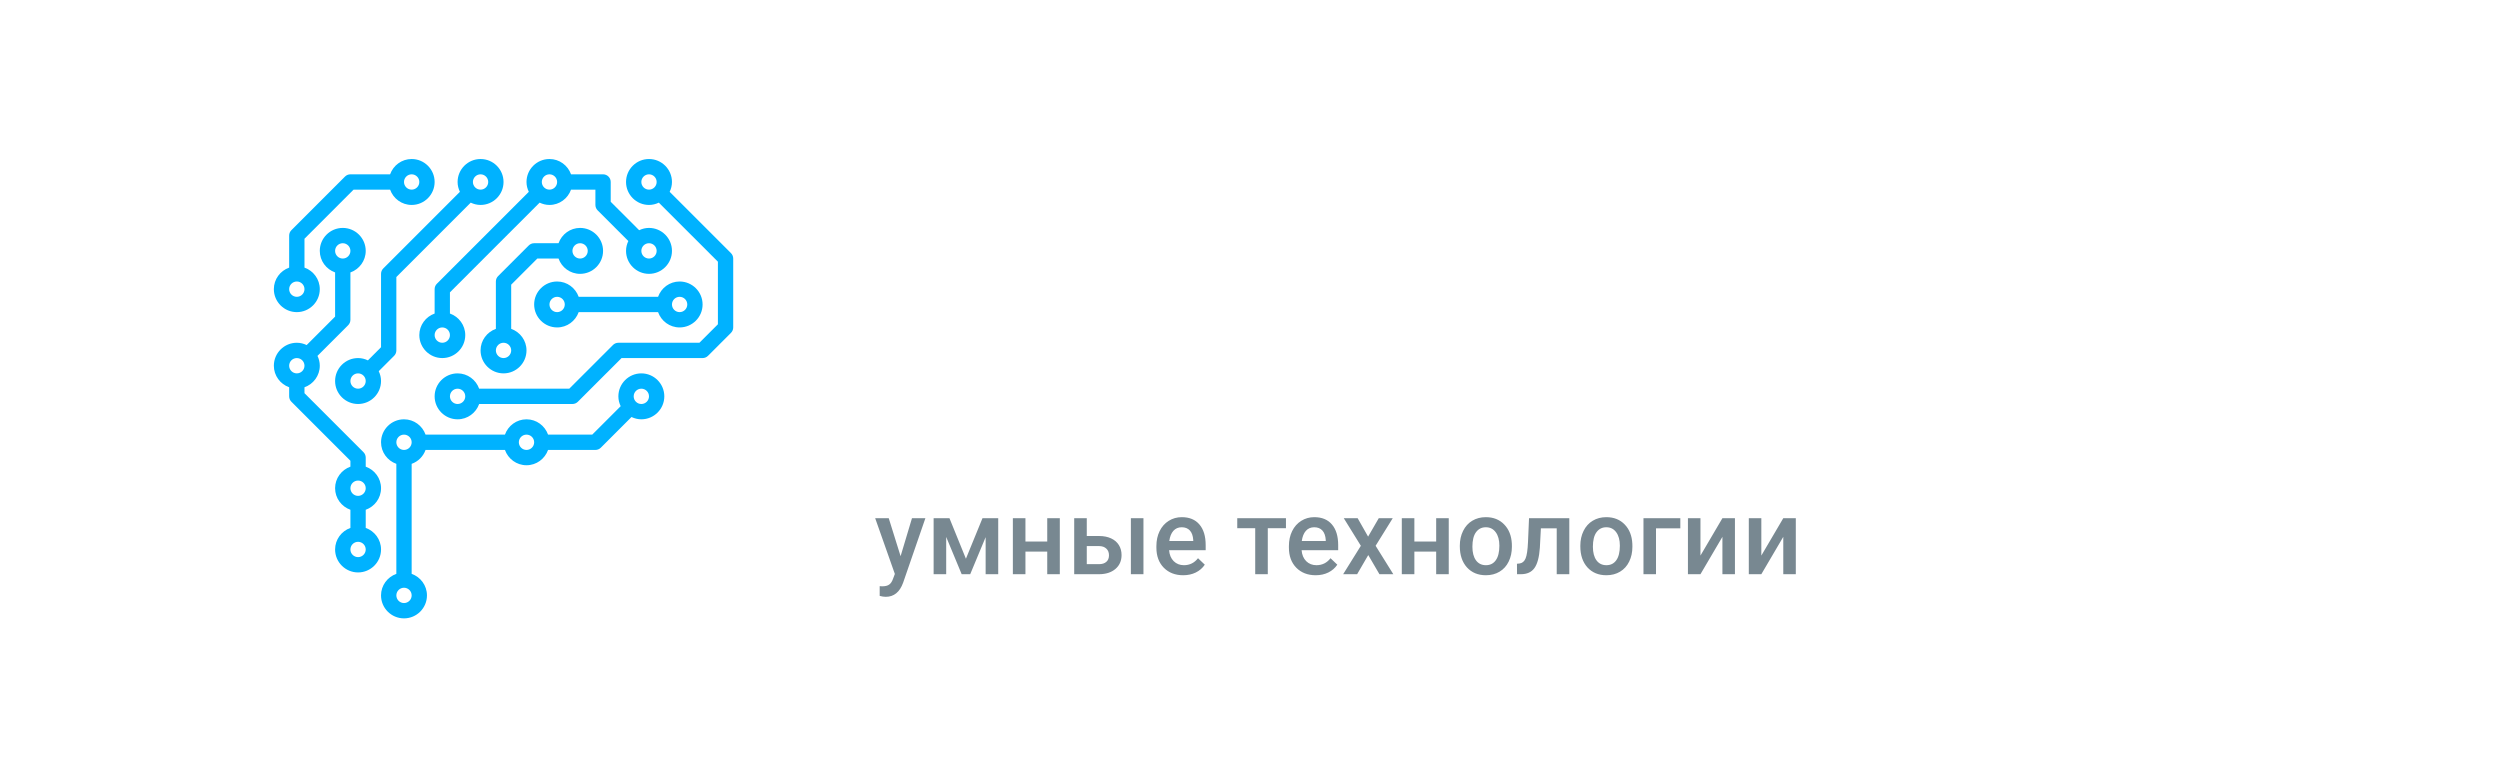 <svg width="283" height="86" viewBox="0 0 283 86" fill="none" xmlns="http://www.w3.org/2000/svg">

<g clip-path="url(#clip0)">
<g filter="url(#filter0_d)">
<path d="M107.936 38.337C107.936 37.613 107.748 37.067 107.374 36.701C107.008 36.327 106.336 35.94 105.36 35.541C103.578 34.866 102.296 34.077 101.515 33.173C100.733 32.262 100.343 31.188 100.343 29.951C100.343 28.453 100.872 27.253 101.93 26.35C102.996 25.438 104.347 24.982 105.982 24.982C107.073 24.982 108.045 25.214 108.9 25.678C109.754 26.134 110.41 26.781 110.865 27.619C111.329 28.457 111.561 29.41 111.561 30.476H107.984C107.984 29.645 107.805 29.015 107.447 28.584C107.097 28.144 106.589 27.924 105.921 27.924C105.295 27.924 104.806 28.111 104.457 28.486C104.107 28.852 103.932 29.349 103.932 29.975C103.932 30.463 104.127 30.907 104.518 31.306C104.908 31.696 105.6 32.103 106.593 32.526C108.326 33.153 109.583 33.922 110.365 34.834C111.154 35.745 111.549 36.905 111.549 38.312C111.549 39.859 111.056 41.067 110.072 41.938C109.087 42.809 107.748 43.244 106.056 43.244C104.908 43.244 103.862 43.008 102.918 42.536C101.974 42.064 101.234 41.389 100.697 40.51C100.168 39.631 99.903 38.593 99.903 37.397H103.504C103.504 38.422 103.704 39.167 104.103 39.631C104.501 40.095 105.152 40.327 106.056 40.327C107.309 40.327 107.936 39.663 107.936 38.337ZM117.005 29.792L117.103 31.013C117.876 30.036 118.897 29.548 120.167 29.548C121.485 29.548 122.417 30.142 122.962 31.33C123.719 30.142 124.798 29.548 126.197 29.548C128.508 29.548 129.693 31.147 129.75 34.345V43H126.295V34.565C126.295 33.8 126.189 33.255 125.978 32.929C125.766 32.604 125.408 32.441 124.903 32.441C124.26 32.441 123.78 32.836 123.463 33.625L123.487 34.04V43H120.033V34.589C120.033 33.833 119.931 33.287 119.728 32.954C119.524 32.612 119.162 32.441 118.641 32.441C118.047 32.441 117.575 32.762 117.225 33.405V43H113.771V29.792H117.005ZM138.587 43C138.49 42.797 138.392 42.455 138.294 41.975C137.676 42.821 136.838 43.244 135.78 43.244C134.673 43.244 133.753 42.878 133.021 42.145C132.297 41.413 131.935 40.465 131.935 39.301C131.935 37.918 132.374 36.848 133.253 36.091C134.14 35.334 135.414 34.947 137.074 34.931H138.124V33.869C138.124 33.275 138.022 32.856 137.818 32.612C137.615 32.368 137.318 32.246 136.927 32.246C136.065 32.246 135.633 32.75 135.633 33.759H132.179C132.179 32.539 132.634 31.534 133.546 30.744C134.465 29.947 135.625 29.548 137.025 29.548C138.473 29.548 139.592 29.926 140.382 30.683C141.179 31.432 141.578 32.506 141.578 33.906V40.119C141.594 41.258 141.757 42.15 142.066 42.792V43H138.587ZM136.549 40.534C136.931 40.534 137.257 40.457 137.525 40.302C137.794 40.148 137.993 39.965 138.124 39.753V37.006H137.293C136.708 37.006 136.244 37.194 135.902 37.568C135.568 37.942 135.401 38.443 135.401 39.069C135.401 40.046 135.784 40.534 136.549 40.534ZM150.599 33.124L149.452 33.027C148.508 33.027 147.869 33.442 147.535 34.272V43H144.068V29.792H147.328L147.425 31.22C147.971 30.105 148.723 29.548 149.684 29.548C150.074 29.548 150.392 29.601 150.636 29.706L150.599 33.124ZM157.008 26.545V29.792H158.778V32.392H157.008V38.947C157.008 39.468 157.077 39.826 157.215 40.022C157.362 40.217 157.639 40.315 158.045 40.315C158.379 40.315 158.652 40.286 158.863 40.229L158.839 42.915C158.253 43.134 157.618 43.244 156.935 43.244C154.705 43.244 153.578 41.967 153.553 39.411V32.392H152.027V29.792H153.553V26.545H157.008ZM166.615 43V25.227H171.314C173.39 25.227 175.042 25.886 176.271 27.204C177.507 28.523 178.138 30.329 178.163 32.624V35.505C178.163 37.84 177.544 39.676 176.307 41.01C175.078 42.337 173.382 43 171.217 43H166.615ZM170.204 28.217V40.022H171.278C172.474 40.022 173.316 39.708 173.805 39.081C174.293 38.447 174.549 37.356 174.574 35.81V32.722C174.574 31.061 174.342 29.906 173.878 29.255C173.414 28.596 172.625 28.25 171.51 28.217H170.204ZM185.914 43.244C184.14 43.244 182.757 42.715 181.764 41.657C180.771 40.599 180.274 39.086 180.274 37.116V36.066C180.274 33.983 180.73 32.376 181.642 31.245C182.553 30.113 183.859 29.548 185.56 29.548C187.22 29.548 188.469 30.081 189.308 31.147C190.146 32.205 190.573 33.776 190.589 35.859V37.556H183.717C183.766 38.532 183.981 39.248 184.364 39.704C184.746 40.152 185.336 40.376 186.134 40.376C187.289 40.376 188.254 39.981 189.027 39.191L190.382 41.279C189.959 41.865 189.344 42.341 188.539 42.707C187.733 43.065 186.858 43.244 185.914 43.244ZM183.741 35.139H187.196V34.821C187.18 34.032 187.049 33.434 186.805 33.027C186.561 32.62 186.138 32.416 185.536 32.416C184.933 32.416 184.494 32.632 184.217 33.063C183.949 33.495 183.79 34.187 183.741 35.139ZM196.705 38.117L198.377 29.792H201.979L198.353 43H195.057L191.419 29.792H195.033L196.705 38.117ZM207.228 43H203.761V29.792H207.228V43ZM203.602 26.374C203.602 25.837 203.773 25.398 204.115 25.056C204.457 24.714 204.912 24.543 205.482 24.543C206.052 24.543 206.507 24.714 206.849 25.056C207.191 25.398 207.362 25.837 207.362 26.374C207.362 26.903 207.191 27.342 206.849 27.692C206.515 28.042 206.06 28.217 205.482 28.217C204.904 28.217 204.444 28.042 204.103 27.692C203.769 27.342 203.602 26.903 203.602 26.374ZM214.674 40.376C215.675 40.376 216.183 39.724 216.2 38.422H219.447C219.431 39.863 218.987 41.026 218.116 41.914C217.245 42.801 216.122 43.244 214.747 43.244C213.046 43.244 211.748 42.715 210.853 41.657C209.958 40.599 209.502 39.041 209.486 36.982V35.932C209.486 33.857 209.925 32.274 210.804 31.184C211.691 30.093 212.997 29.548 214.723 29.548C216.179 29.548 217.327 30 218.165 30.903C219.003 31.798 219.431 33.072 219.447 34.724H216.2C216.192 33.983 216.069 33.413 215.833 33.015C215.597 32.616 215.207 32.416 214.662 32.416C214.059 32.416 213.628 32.632 213.368 33.063C213.107 33.487 212.969 34.313 212.953 35.541V36.884C212.953 37.959 213.006 38.711 213.111 39.143C213.217 39.566 213.392 39.879 213.636 40.083C213.88 40.278 214.226 40.376 214.674 40.376ZM226.734 43.244C224.96 43.244 223.577 42.715 222.584 41.657C221.591 40.599 221.095 39.086 221.095 37.116V36.066C221.095 33.983 221.55 32.376 222.462 31.245C223.373 30.113 224.68 29.548 226.38 29.548C228.041 29.548 229.29 30.081 230.128 31.147C230.966 32.205 231.393 33.776 231.41 35.859V37.556H224.537C224.586 38.532 224.802 39.248 225.184 39.704C225.567 40.152 226.157 40.376 226.954 40.376C228.11 40.376 229.074 39.981 229.847 39.191L231.202 41.279C230.779 41.865 230.165 42.341 229.359 42.707C228.553 43.065 227.678 43.244 226.734 43.244ZM224.562 35.139H228.016V34.821C228 34.032 227.87 33.434 227.625 33.027C227.381 32.62 226.958 32.416 226.356 32.416C225.754 32.416 225.314 32.632 225.038 33.063C224.769 33.495 224.61 34.187 224.562 35.139Z" fill="white"/>
<path d="M101.947 58.961L103.236 54.66H104.754L102.234 61.961C101.848 63.027 101.191 63.56 100.266 63.56C100.059 63.56 99.83 63.525 99.58 63.455V62.353L99.85 62.371C100.209 62.371 100.479 62.305 100.658 62.172C100.842 62.043 100.986 61.824 101.092 61.516L101.297 60.971L99.07 54.66H100.605L101.947 58.961ZM109.342 59.248L111.217 54.66H112.998V61H111.574V56.805L109.828 61H108.861L107.109 56.781V61H105.686V54.66H107.479L109.342 59.248ZM119.971 61H118.547V58.44H116.08V61H114.656V54.66H116.08V57.303H118.547V54.66H119.971V61ZM123.023 56.676H124.418C124.938 56.676 125.391 56.766 125.777 56.945C126.164 57.125 126.457 57.377 126.656 57.701C126.859 58.025 126.961 58.402 126.961 58.832C126.961 59.484 126.73 60.008 126.27 60.402C125.809 60.797 125.195 60.996 124.43 61H121.6V54.66H123.023V56.676ZM129.439 61H128.016V54.66H129.439V61ZM123.023 57.818V59.863H124.412C124.76 59.863 125.033 59.777 125.232 59.605C125.436 59.43 125.537 59.182 125.537 58.861C125.537 58.541 125.438 58.289 125.238 58.105C125.043 57.918 124.777 57.822 124.441 57.818H123.023ZM133.939 61.117C133.037 61.117 132.305 60.834 131.742 60.268C131.184 59.697 130.904 58.94 130.904 57.994V57.818C130.904 57.185 131.025 56.621 131.268 56.125C131.514 55.625 131.857 55.236 132.299 54.959C132.74 54.682 133.232 54.543 133.775 54.543C134.639 54.543 135.305 54.818 135.773 55.369C136.246 55.92 136.482 56.699 136.482 57.707V58.281H132.34C132.383 58.805 132.557 59.219 132.861 59.523C133.17 59.828 133.557 59.98 134.021 59.98C134.674 59.98 135.205 59.717 135.615 59.19L136.383 59.922C136.129 60.301 135.789 60.596 135.363 60.807C134.941 61.014 134.467 61.117 133.939 61.117ZM133.77 55.685C133.379 55.685 133.062 55.822 132.82 56.096C132.582 56.369 132.43 56.75 132.363 57.238H135.076V57.133C135.045 56.656 134.918 56.297 134.695 56.055C134.473 55.809 134.164 55.685 133.77 55.685ZM145.57 55.791H143.514V61H142.09V55.791H140.057V54.66H145.57V55.791ZM148.939 61.117C148.037 61.117 147.305 60.834 146.742 60.268C146.184 59.697 145.904 58.94 145.904 57.994V57.818C145.904 57.185 146.025 56.621 146.268 56.125C146.514 55.625 146.857 55.236 147.299 54.959C147.74 54.682 148.232 54.543 148.775 54.543C149.639 54.543 150.305 54.818 150.773 55.369C151.246 55.92 151.482 56.699 151.482 57.707V58.281H147.34C147.383 58.805 147.557 59.219 147.861 59.523C148.17 59.828 148.557 59.98 149.021 59.98C149.674 59.98 150.205 59.717 150.615 59.19L151.383 59.922C151.129 60.301 150.789 60.596 150.363 60.807C149.941 61.014 149.467 61.117 148.939 61.117ZM148.77 55.685C148.379 55.685 148.062 55.822 147.82 56.096C147.582 56.369 147.43 56.75 147.363 57.238H150.076V57.133C150.045 56.656 149.918 56.297 149.695 56.055C149.473 55.809 149.164 55.685 148.77 55.685ZM154.869 56.746L156.076 54.66H157.658L155.719 57.783L157.723 61H156.152L154.887 58.832L153.627 61H152.045L154.049 57.783L152.115 54.66H153.686L154.869 56.746ZM163.998 61H162.574V58.44H160.107V61H158.684V54.66H160.107V57.303H162.574V54.66H163.998V61ZM165.252 57.772C165.252 57.15 165.375 56.592 165.621 56.096C165.867 55.596 166.213 55.213 166.658 54.947C167.104 54.678 167.615 54.543 168.193 54.543C169.049 54.543 169.742 54.818 170.273 55.369C170.809 55.92 171.098 56.65 171.141 57.56L171.146 57.895C171.146 58.52 171.025 59.078 170.783 59.57C170.545 60.062 170.201 60.443 169.752 60.713C169.307 60.982 168.791 61.117 168.205 61.117C167.311 61.117 166.594 60.82 166.055 60.227C165.52 59.629 165.252 58.834 165.252 57.842V57.772ZM166.676 57.895C166.676 58.547 166.811 59.059 167.08 59.43C167.35 59.797 167.725 59.98 168.205 59.98C168.686 59.98 169.059 59.793 169.324 59.418C169.594 59.043 169.729 58.494 169.729 57.772C169.729 57.131 169.59 56.623 169.312 56.248C169.039 55.873 168.666 55.685 168.193 55.685C167.729 55.685 167.359 55.871 167.086 56.242C166.812 56.609 166.676 57.16 166.676 57.895ZM177.645 54.66V61H176.221V55.809H174.428L174.311 58.018C174.236 59.08 174.031 59.844 173.695 60.309C173.363 60.77 172.854 61 172.166 61H171.727L171.721 59.816L172.014 59.787C172.326 59.744 172.553 59.555 172.693 59.219C172.838 58.879 172.93 58.262 172.969 57.367L173.086 54.66H177.645ZM178.893 57.772C178.893 57.15 179.016 56.592 179.262 56.096C179.508 55.596 179.854 55.213 180.299 54.947C180.744 54.678 181.256 54.543 181.834 54.543C182.689 54.543 183.383 54.818 183.914 55.369C184.449 55.92 184.738 56.65 184.781 57.56L184.787 57.895C184.787 58.52 184.666 59.078 184.424 59.57C184.186 60.062 183.842 60.443 183.393 60.713C182.947 60.982 182.432 61.117 181.846 61.117C180.951 61.117 180.234 60.82 179.695 60.227C179.16 59.629 178.893 58.834 178.893 57.842V57.772ZM180.316 57.895C180.316 58.547 180.451 59.059 180.721 59.43C180.99 59.797 181.365 59.98 181.846 59.98C182.326 59.98 182.699 59.793 182.965 59.418C183.234 59.043 183.369 58.494 183.369 57.772C183.369 57.131 183.23 56.623 182.953 56.248C182.68 55.873 182.307 55.685 181.834 55.685C181.369 55.685 181 55.871 180.727 56.242C180.453 56.609 180.316 57.16 180.316 57.895ZM190.213 55.809H187.459V61H186.041V54.66H190.213V55.809ZM194.977 54.66H196.395V61H194.977V56.77L192.492 61H191.074V54.66H192.492V58.891L194.977 54.66ZM201.867 54.66H203.285V61H201.867V56.77L199.383 61H197.965V54.66H199.383V58.891L201.867 54.66Z" fill="#788891"/>
<path d="M63.067 27.866C64.195 27.866 65.148 28.594 65.507 29.6H74.493C74.852 28.594 75.805 27.866 76.933 27.866C78.367 27.866 79.533 29.033 79.533 30.466C79.533 31.9 78.367 33.066 76.933 33.066C75.805 33.066 74.852 32.339 74.493 31.333H65.506C65.148 32.339 64.194 33.066 63.066 33.066C61.632 33.066 60.466 31.9 60.466 30.466C60.466 29.033 61.633 27.866 63.067 27.866ZM76.933 31.333C77.411 31.333 77.8 30.945 77.8 30.466C77.8 29.988 77.411 29.6 76.933 29.6C76.456 29.6 76.067 29.988 76.067 30.466C76.067 30.945 76.456 31.333 76.933 31.333ZM63.067 31.333C63.544 31.333 63.933 30.945 63.933 30.466C63.933 29.988 63.544 29.6 63.067 29.6C62.589 29.6 62.2 29.988 62.2 30.466C62.2 30.945 62.589 31.333 63.067 31.333Z" fill="#00B2FF"/>
<path d="M56.133 33.226V27.866C56.133 27.636 56.224 27.416 56.387 27.254L59.854 23.787C60.016 23.624 60.237 23.533 60.467 23.533H63.226C63.585 22.527 64.538 21.8 65.667 21.8C67.1 21.8 68.267 22.966 68.267 24.4C68.267 25.833 67.1 27 65.667 27C64.538 27 63.585 26.273 63.226 25.267H60.825L57.867 28.225V33.226C58.873 33.585 59.6 34.538 59.6 35.666C59.6 37.1 58.433 38.266 57 38.266C55.566 38.266 54.4 37.1 54.4 35.666C54.4 34.538 55.127 33.585 56.133 33.226ZM65.667 25.267C66.144 25.267 66.533 24.878 66.533 24.4C66.533 23.922 66.144 23.533 65.667 23.533C65.189 23.533 64.8 23.922 64.8 24.4C64.8 24.878 65.189 25.267 65.667 25.267ZM57 36.533C57.477 36.533 57.867 36.145 57.867 35.666C57.867 35.188 57.477 34.8 57 34.8C56.522 34.8 56.133 35.188 56.133 35.666C56.133 36.145 56.522 36.533 57 36.533Z" fill="#00B2FF"/>
<path d="M40.533 36.533C40.934 36.533 41.308 36.631 41.647 36.794L43.133 35.307V27C43.133 26.769 43.224 26.549 43.387 26.387L52.061 17.714C51.898 17.375 51.8 17 51.8 16.6C51.8 15.166 52.967 14 54.4 14C55.834 14 57 15.166 57 16.6C57 18.033 55.834 19.2 54.4 19.2C54 19.2 53.625 19.102 53.286 18.939L44.867 27.359V35.666C44.867 35.897 44.776 36.117 44.613 36.279L42.873 38.019C43.035 38.358 43.133 38.733 43.133 39.133C43.133 40.566 41.967 41.733 40.533 41.733C39.1 41.733 37.933 40.566 37.933 39.133C37.933 37.7 39.1 36.533 40.533 36.533ZM54.4 17.467C54.877 17.467 55.267 17.078 55.267 16.6C55.267 16.122 54.877 15.733 54.4 15.733C53.922 15.733 53.533 16.122 53.533 16.6C53.533 17.078 53.922 17.467 54.4 17.467ZM40.533 40C41.011 40 41.4 39.611 41.4 39.133C41.4 38.654 41.011 38.266 40.533 38.266C40.056 38.266 39.667 38.654 39.667 39.133C39.667 39.611 40.056 40 40.533 40Z" fill="#00B2FF"/>
<path d="M32.733 26.293V22.666C32.733 22.436 32.824 22.216 32.987 22.054L39.054 15.987C39.216 15.824 39.437 15.733 39.667 15.733H44.159C44.518 14.727 45.472 14 46.6 14C48.033 14 49.2 15.166 49.2 16.6C49.2 18.033 48.033 19.2 46.6 19.2C45.472 19.2 44.518 18.473 44.159 17.467H40.025L34.467 23.025V26.293C35.473 26.651 36.2 27.605 36.2 28.733C36.2 30.166 35.033 31.333 33.6 31.333C32.166 31.333 31 30.166 31 28.733C31 27.605 31.727 26.651 32.733 26.293ZM46.6 17.467C47.078 17.467 47.467 17.078 47.467 16.6C47.467 16.122 47.078 15.733 46.6 15.733C46.122 15.733 45.733 16.122 45.733 16.6C45.733 17.078 46.122 17.467 46.6 17.467ZM33.6 29.6C34.078 29.6 34.467 29.212 34.467 28.733C34.467 28.255 34.078 27.866 33.6 27.866C33.122 27.866 32.733 28.255 32.733 28.733C32.733 29.212 33.122 29.6 33.6 29.6Z" fill="#00B2FF"/>
<path d="M44.866 60.959V48.507C43.86 48.148 43.133 47.194 43.133 46.066C43.133 44.633 44.3 43.466 45.733 43.466C46.862 43.466 47.815 44.193 48.174 45.2H57.159C57.518 44.193 58.472 43.466 59.6 43.466C60.728 43.466 61.682 44.193 62.041 45.2H67.041L70.261 41.98C70.098 41.641 70 41.267 70 40.866C70 39.433 71.166 38.266 72.6 38.266C74.033 38.266 75.2 39.433 75.2 40.866C75.2 42.3 74.033 43.466 72.6 43.466C72.2 43.466 71.825 43.368 71.486 43.205L68.013 46.679C67.851 46.842 67.63 46.933 67.4 46.933H62.041C61.682 47.939 60.728 48.666 59.6 48.666C58.472 48.666 57.518 47.939 57.159 46.933H48.173C47.911 47.667 47.333 48.245 46.599 48.507V60.959C47.605 61.318 48.332 62.272 48.332 63.4C48.332 64.834 47.166 66 45.732 66C44.299 66 43.132 64.834 43.132 63.4C43.132 62.272 43.86 61.318 44.866 60.959ZM72.6 41.733C73.078 41.733 73.467 41.345 73.467 40.866C73.467 40.388 73.078 39.999 72.6 39.999C72.122 39.999 71.733 40.388 71.733 40.866C71.733 41.345 72.122 41.733 72.6 41.733ZM59.6 46.933C60.078 46.933 60.467 46.544 60.467 46.066C60.467 45.588 60.078 45.2 59.6 45.2C59.122 45.2 58.733 45.588 58.733 46.066C58.733 46.544 59.122 46.933 59.6 46.933ZM45.733 64.266C46.211 64.266 46.6 63.877 46.6 63.399C46.6 62.921 46.211 62.532 45.733 62.532C45.256 62.532 44.867 62.921 44.867 63.399C44.867 63.877 45.256 64.266 45.733 64.266ZM45.733 46.933C46.211 46.933 46.6 46.544 46.6 46.066C46.6 45.588 46.211 45.2 45.733 45.2C45.256 45.2 44.867 45.588 44.867 46.066C44.867 46.544 45.256 46.933 45.733 46.933Z" fill="#00B2FF"/>
<path d="M49.2 31.492V28.733C49.2 28.503 49.291 28.282 49.454 28.12L59.861 17.714C59.698 17.375 59.6 17 59.6 16.6C59.6 15.166 60.767 14 62.2 14C63.328 14 64.282 14.727 64.641 15.733H68.267C68.745 15.733 69.133 16.121 69.133 16.6V18.841L72.353 22.061C72.692 21.898 73.066 21.8 73.467 21.8C74.9 21.8 76.067 22.966 76.067 24.4C76.067 25.833 74.9 27 73.467 27C72.033 27 70.867 25.833 70.867 24.4C70.867 23.999 70.965 23.625 71.127 23.286L67.654 19.813C67.491 19.651 67.4 19.43 67.4 19.2V17.467H64.641C64.282 18.473 63.328 19.2 62.2 19.2C61.8 19.2 61.425 19.102 61.086 18.939L50.933 29.092V31.492C51.94 31.851 52.667 32.805 52.667 33.933C52.667 35.366 51.5 36.533 50.067 36.533C48.633 36.533 47.467 35.366 47.467 33.933C47.467 32.805 48.194 31.851 49.2 31.492ZM73.467 25.267C73.944 25.267 74.333 24.878 74.333 24.4C74.333 23.921 73.944 23.533 73.467 23.533C72.989 23.533 72.6 23.921 72.6 24.4C72.6 24.878 72.989 25.267 73.467 25.267ZM62.2 17.467C62.678 17.467 63.067 17.078 63.067 16.6C63.067 16.122 62.678 15.733 62.2 15.733C61.722 15.733 61.333 16.122 61.333 16.6C61.333 17.078 61.722 17.467 62.2 17.467ZM50.067 34.8C50.544 34.8 50.933 34.411 50.933 33.933C50.933 33.455 50.544 33.066 50.067 33.066C49.589 33.066 49.2 33.455 49.2 33.933C49.2 34.411 49.589 34.8 50.067 34.8Z" fill="#00B2FF"/>
<path d="M51.8 38.266C52.928 38.266 53.882 38.993 54.24 40H64.441L69.387 35.054C69.549 34.891 69.77 34.8 70 34.8H79.174L81.267 32.708V25.625L74.58 18.939C74.242 19.102 73.867 19.2 73.467 19.2C72.033 19.2 70.867 18.033 70.867 16.6C70.867 15.166 72.033 14 73.467 14C74.9 14 76.067 15.166 76.067 16.6C76.067 17 75.969 17.375 75.806 17.714L82.746 24.654C82.909 24.816 83 25.036 83 25.267V33.066C83 33.297 82.909 33.517 82.746 33.679L80.146 36.279C79.984 36.442 79.763 36.533 79.533 36.533H70.359L65.413 41.479C65.251 41.642 65.03 41.733 64.8 41.733H54.24C53.882 42.739 52.928 43.466 51.8 43.466C50.367 43.466 49.2 42.3 49.2 40.866C49.2 39.433 50.367 38.266 51.8 38.266ZM73.467 15.733C72.989 15.733 72.6 16.122 72.6 16.6C72.6 17.078 72.989 17.467 73.467 17.467C73.944 17.467 74.333 17.078 74.333 16.6C74.333 16.122 73.944 15.733 73.467 15.733ZM51.8 41.733C52.278 41.733 52.667 41.345 52.667 40.866C52.667 40.388 52.278 40 51.8 40C51.322 40 50.933 40.388 50.933 40.866C50.933 41.345 51.322 41.733 51.8 41.733Z" fill="#00B2FF"/>
<path d="M33.6 34.8C34 34.8 34.375 34.898 34.714 35.061L37.933 31.841V26.84C36.927 26.482 36.2 25.528 36.2 24.4C36.2 22.966 37.367 21.8 38.8 21.8C40.233 21.8 41.4 22.966 41.4 24.4C41.4 25.528 40.673 26.482 39.667 26.84V32.2C39.667 32.43 39.576 32.65 39.413 32.812L35.939 36.286C36.102 36.625 36.2 36.999 36.2 37.4C36.2 38.528 35.473 39.481 34.467 39.84V40.508L41.146 47.187C41.309 47.349 41.4 47.569 41.4 47.8V48.826C42.406 49.184 43.133 50.138 43.133 51.266C43.133 52.395 42.406 53.348 41.4 53.707V55.76C42.406 56.118 43.133 57.072 43.133 58.2C43.133 59.634 41.967 60.8 40.533 60.8C39.1 60.8 37.933 59.634 37.933 58.2C37.933 57.072 38.66 56.118 39.667 55.76V53.707C38.66 53.348 37.933 52.395 37.933 51.266C37.933 50.138 38.66 49.184 39.667 48.826V48.158L32.987 41.479C32.824 41.317 32.733 41.097 32.733 40.866V39.84C31.727 39.481 31 38.528 31 37.4C31 35.966 32.166 34.8 33.6 34.8ZM38.8 25.267C39.278 25.267 39.667 24.878 39.667 24.4C39.667 23.922 39.278 23.533 38.8 23.533C38.322 23.533 37.933 23.922 37.933 24.4C37.933 24.878 38.322 25.267 38.8 25.267ZM40.533 59.066C41.011 59.066 41.4 58.678 41.4 58.199C41.4 57.721 41.011 57.333 40.533 57.333C40.056 57.333 39.667 57.721 39.667 58.199C39.667 58.678 40.056 59.066 40.533 59.066ZM40.533 52.133C41.011 52.133 41.4 51.745 41.4 51.266C41.4 50.788 41.011 50.4 40.533 50.4C40.056 50.4 39.667 50.788 39.667 51.266C39.667 51.745 40.056 52.133 40.533 52.133ZM33.6 38.266C34.078 38.266 34.467 37.878 34.467 37.4C34.467 36.921 34.078 36.533 33.6 36.533C33.122 36.533 32.733 36.921 32.733 37.4C32.733 37.878 33.122 38.266 33.6 38.266Z" fill="#00B2FF"/>
</g>
</g>
<defs>
<filter id="filter0_d" x="27" y="14" width="1419" height="763.09" filterUnits="userSpaceOnUse" color-interpolation-filters="sRGB">
<feFlood flood-opacity="0" result="BackgroundImageFix"/>
<feColorMatrix in="SourceAlpha" type="matrix" values="0 0 0 0 0 0 0 0 0 0 0 0 0 0 0 0 0 0 127 0"/>
<feOffset dy="4"/>
<feGaussianBlur stdDeviation="2"/>
<feColorMatrix type="matrix" values="0 0 0 0 0 0 0 0 0 0 0 0 0 0 0 0 0 0 0.25 0"/>
<feBlend mode="normal" in2="BackgroundImageFix" result="effect1_dropShadow"/>
<feBlend mode="normal" in="SourceGraphic" in2="effect1_dropShadow" result="shape"/>
</filter>
</defs>
</svg>
